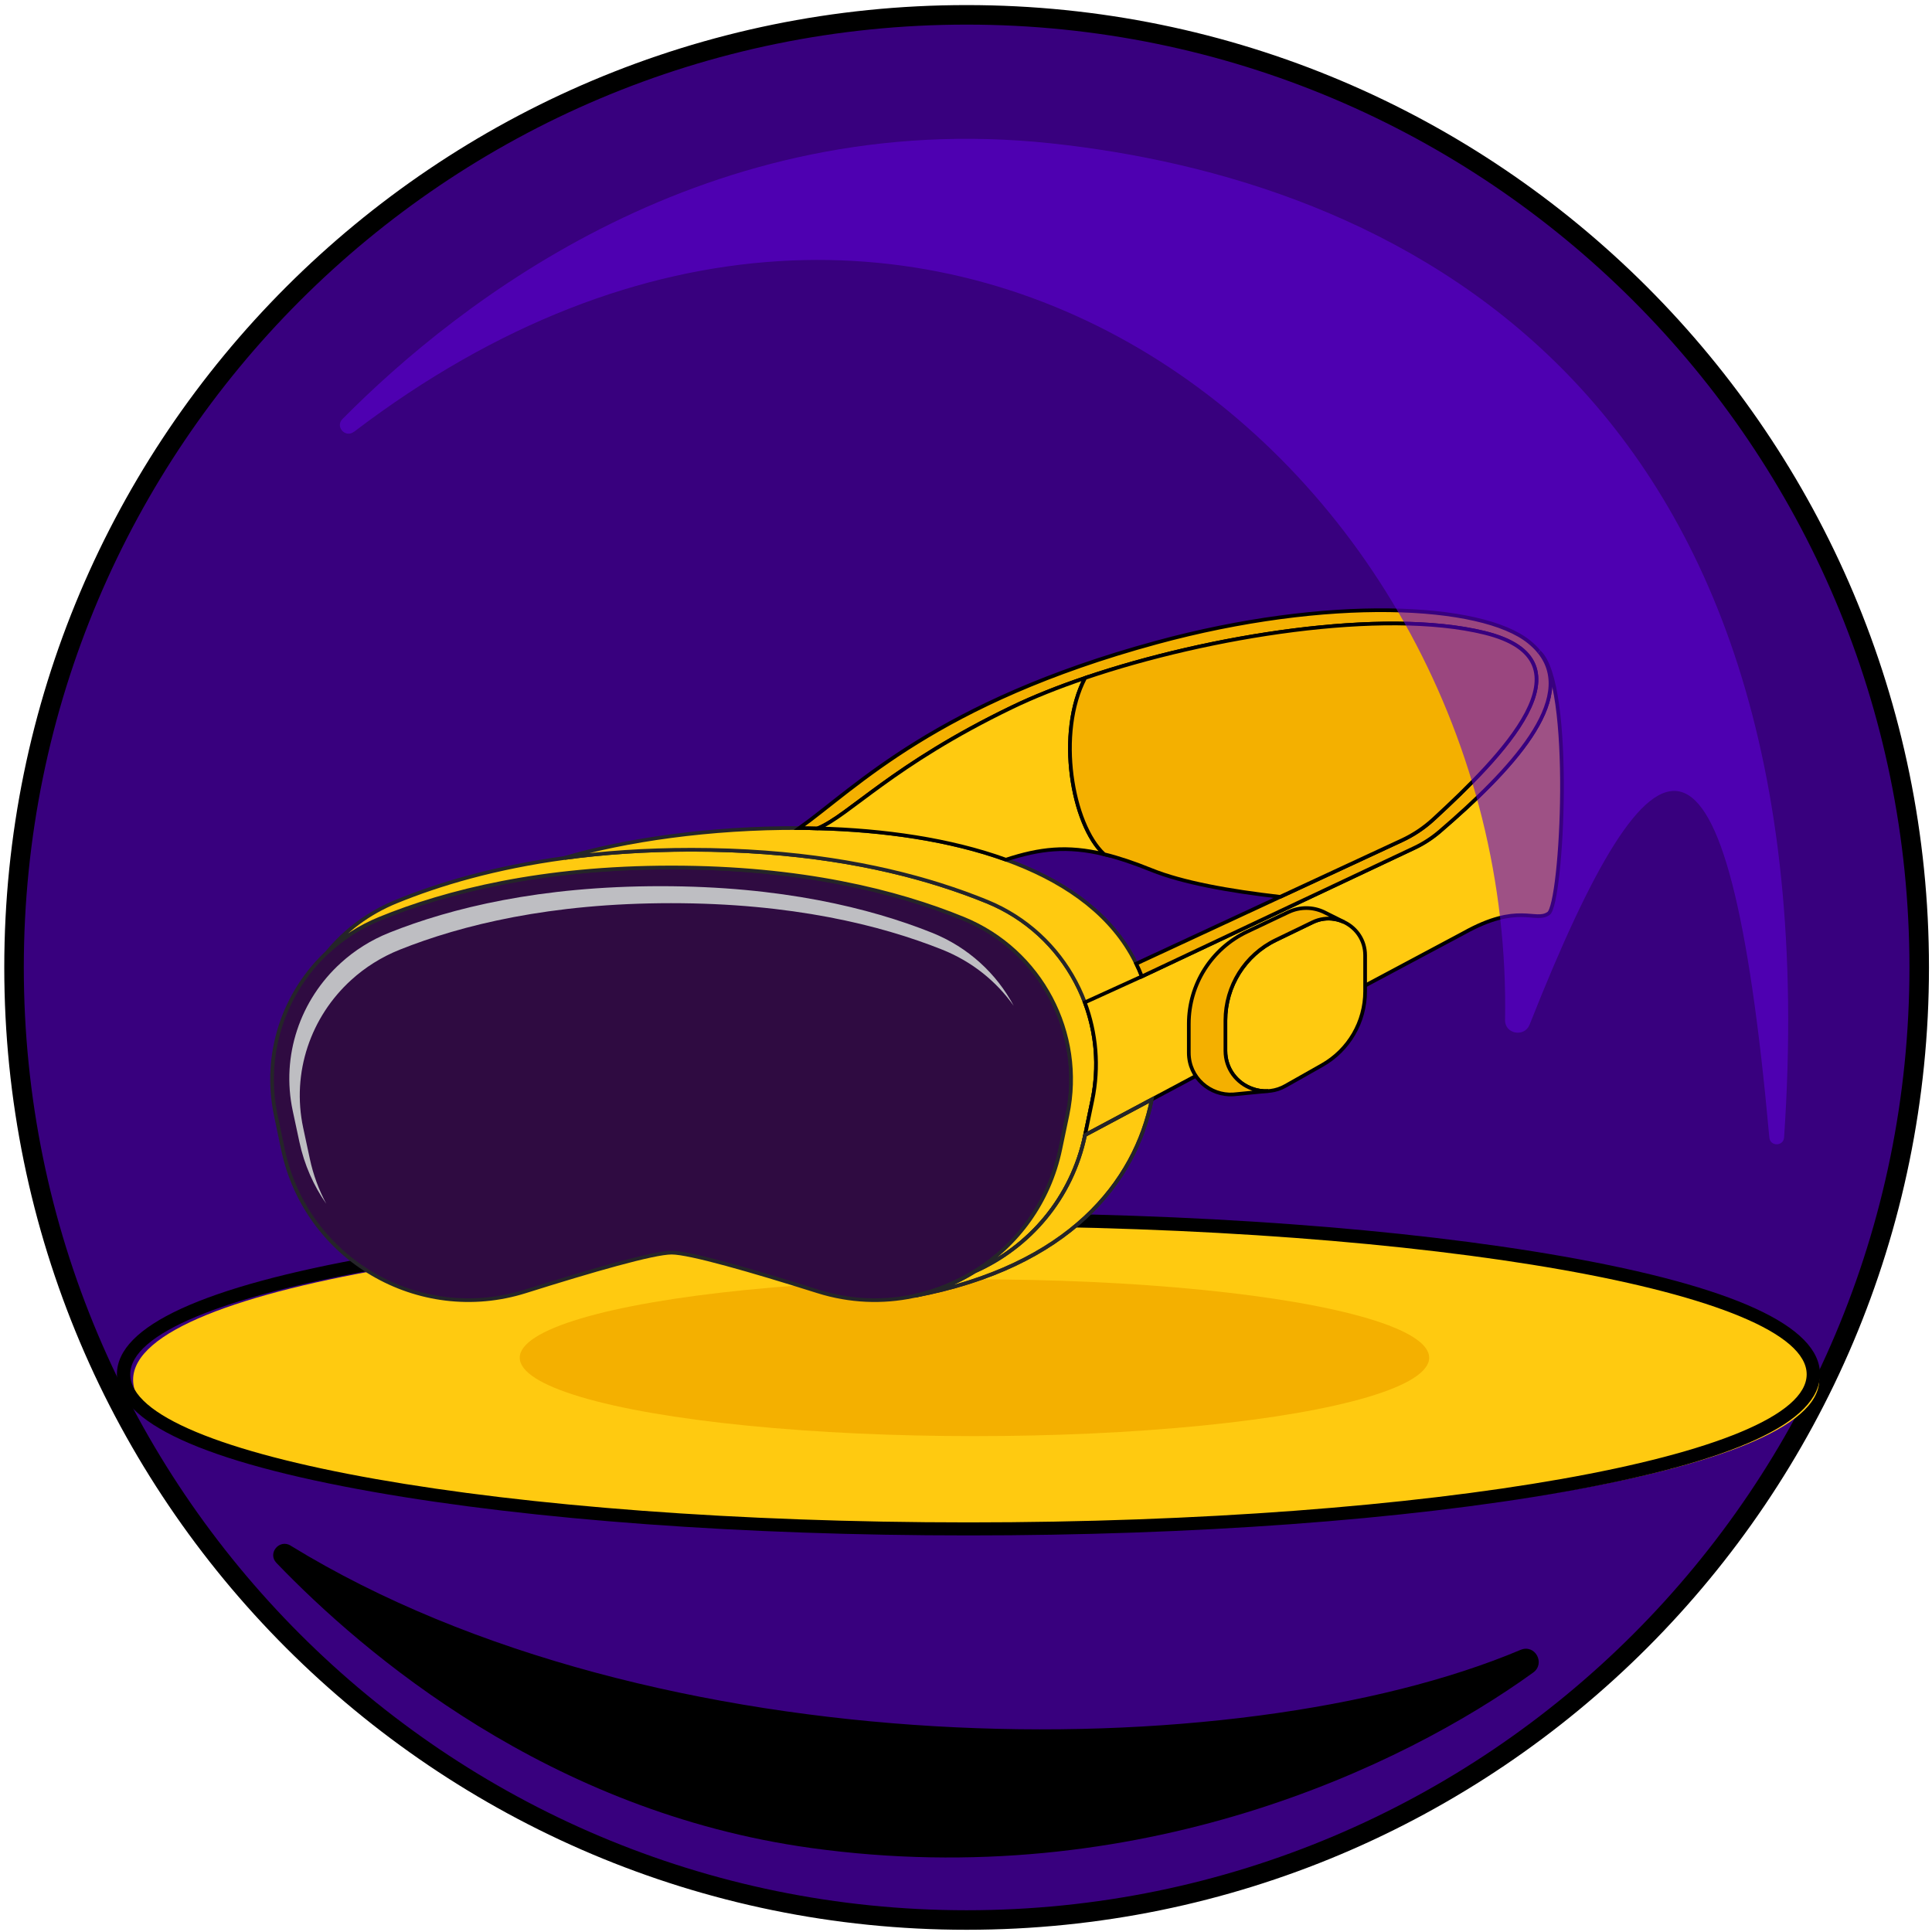 <svg width="209" height="209" viewBox="0 0 209 209" fill="none" xmlns="http://www.w3.org/2000/svg">
<path d="M104.567 207.703C161.479 207.703 207.616 161.567 207.616 104.655C207.616 47.743 161.479 1.606 104.567 1.606C47.655 1.606 1.519 47.743 1.519 104.655C1.519 161.567 47.655 207.703 104.567 207.703Z" fill="#38007E" stroke="black" stroke-width="2.113" stroke-miterlimit="10" stroke-linecap="round"/>
<path d="M105.602 165.965C60.769 165.965 14.4 159.718 14.4 149.264C14.4 138.81 60.769 132.563 105.602 132.563C150.434 132.563 196.803 138.81 196.803 149.264C196.803 159.718 150.434 165.965 105.602 165.965Z" fill="#FFCA10"/>
<ellipse cx="105.415" cy="146.876" rx="49.191" ry="8.481" fill="#F4B000"/>
<path d="M104.766 132.654C154.847 132.654 195.443 139.821 195.443 148.672C195.443 157.522 154.847 164.689 104.766 164.689C54.686 164.689 14.089 157.522 14.089 148.672C14.089 139.821 54.686 132.654 104.766 132.654ZM104.766 131.215C80.46 131.215 57.607 132.885 40.396 135.921C21.99 139.174 12.65 143.462 12.65 148.657C12.65 153.852 21.99 158.141 40.396 161.393C57.607 164.43 80.46 166.099 104.766 166.099C129.073 166.099 151.925 164.43 169.137 161.393C187.543 158.141 196.883 153.852 196.883 148.657C196.883 143.462 187.543 139.174 169.137 135.921C151.925 132.885 129.073 131.215 104.766 131.215Z" fill="black"/>
<path d="M115.475 120.62L114.701 124.316C113.503 130.058 110.037 134.69 105.47 137.532C103.478 138.775 101.279 139.674 98.967 140.18C98.914 140.193 98.858 140.201 98.805 140.213C95.485 140.909 91.938 140.792 88.448 139.691C81.273 137.431 74.604 135.508 72.652 135.508C70.701 135.508 64.032 137.431 56.857 139.691C45.281 143.339 33.081 136.2 30.603 124.316L29.83 120.62C28.453 114.016 30.716 107.371 35.421 102.998C37.033 101.496 38.932 100.261 41.07 99.386C48.309 96.427 58.639 93.843 72.652 93.843C86.666 93.843 96.995 96.427 104.235 99.386C112.612 102.816 117.325 111.756 115.475 120.62Z" fill="#2F0B41" stroke="#252529" stroke-width="0.398" stroke-miterlimit="10"/>
<path fill-rule="evenodd" clip-rule="evenodd" d="M109.659 108.806C107.795 106.166 105.158 104.022 101.938 102.735C95.211 100.048 85.613 97.703 72.591 97.703C59.569 97.703 49.971 100.048 43.244 102.735C41.257 103.529 39.493 104.65 37.995 106.013C33.623 109.983 31.52 116.014 32.799 122.008L33.518 125.364C33.889 127.104 34.495 128.731 35.296 130.224C33.926 128.264 32.917 126.009 32.387 123.526L31.668 120.17C30.389 114.175 32.492 108.144 36.864 104.175C38.362 102.811 40.126 101.69 42.113 100.896C48.84 98.21 58.438 95.865 71.46 95.865C84.482 95.865 94.08 98.21 100.807 100.896C104.746 102.471 107.812 105.327 109.659 108.806Z" fill="#BEBEC2"/>
<path d="M118.165 119.038L117.383 122.783C115.954 129.63 111.338 134.922 105.467 137.53C110.035 134.687 113.5 130.055 114.699 124.314L115.472 120.617C117.323 111.754 112.61 102.814 104.232 99.384C96.993 96.424 86.659 93.841 72.65 93.841C58.64 93.841 48.307 96.424 41.067 99.384C38.929 100.259 37.031 101.494 35.419 102.996C37.35 100.655 39.869 98.756 42.837 97.542C47.562 95.606 53.587 93.833 61.074 92.816C65.2 92.254 69.771 91.926 74.808 91.926C85.999 91.926 94.875 93.553 101.718 95.716C103.552 96.295 105.236 96.91 106.783 97.542C115.266 101.012 120.04 110.065 118.165 119.038Z" fill="#FFCA10" stroke="#252529" stroke-width="0.398" stroke-miterlimit="10"/>
<path d="M124.602 118.931C122.812 127.867 115.69 136.998 98.968 140.176C101.28 139.67 103.478 138.771 105.47 137.528C111.342 134.921 115.957 129.629 117.387 122.782L118.168 119.036C120.043 110.064 115.269 101.01 106.786 97.54C105.24 96.908 103.555 96.293 101.721 95.714C94.878 93.552 86.003 91.924 74.811 91.924C69.774 91.924 65.203 92.252 61.077 92.815C67.487 90.891 76.872 89.519 86.477 89.576C87.141 89.576 87.8 89.588 88.465 89.608H88.469C95.611 89.794 102.77 90.806 108.819 92.997C114.747 95.139 119.606 98.41 122.339 103.152C122.541 103.5 122.732 103.865 122.914 104.245C123.132 104.686 123.335 105.152 123.521 105.63C124.987 109.367 125.566 114.121 124.602 118.931Z" fill="#FFCA10" stroke="#252529" stroke-width="0.398" stroke-miterlimit="10"/>
<path d="M167.518 98.816C166.044 99.832 164.287 97.601 158.339 100.929L147.674 106.618L132.664 114.627L129.36 116.392L124.598 118.931L117.383 122.782L118.164 119.036C118.925 115.392 118.589 111.732 117.35 108.44L123.517 105.63L141.163 97.305H141.167L152.986 91.73C153.986 91.26 154.913 90.657 155.751 89.94C163.473 83.304 170.644 75.679 166.518 70.537C170.263 73.882 168.984 97.811 167.518 98.816Z" fill="#FFCA10" stroke="black" stroke-width="0.398" stroke-miterlimit="10"/>
<path d="M124.599 118.934C122.81 127.87 115.687 137.001 98.965 140.179C101.277 139.673 103.475 138.774 105.468 137.531C111.339 134.923 115.955 129.631 117.384 122.784L124.599 118.934Z" stroke="#252529" stroke-width="0.398" stroke-miterlimit="10"/>
<path d="M147.676 103.337V107.24C147.676 110.548 145.898 113.601 143.015 115.229L139.063 117.464C138.545 117.759 138.002 117.933 137.46 118.002L137.193 118.027C136.585 118.067 135.982 117.974 135.427 117.763C133.808 117.172 132.561 115.638 132.561 113.674V110.398C132.561 106.685 134.682 103.3 138.027 101.689L141.995 99.769C142.776 99.393 143.594 99.296 144.355 99.429C144.712 99.486 145.06 99.595 145.384 99.745L145.493 99.798C146.756 100.438 147.676 101.737 147.676 103.337Z" fill="#FFCA10" stroke="black" stroke-width="0.398" stroke-miterlimit="10"/>
<path d="M145.386 99.743C145.062 99.593 144.714 99.484 144.358 99.427C143.597 99.293 142.779 99.39 141.997 99.767L138.029 101.686C134.685 103.298 132.563 106.683 132.563 110.396V113.671C132.563 115.635 133.81 117.17 135.43 117.761C135.984 117.971 136.588 118.065 137.195 118.024L133.668 118.368L133.401 118.393C130.935 118.546 128.603 116.611 128.603 113.878V110.756C128.603 106.492 131.061 102.613 134.911 100.787L139.369 98.674C140.669 98.058 142.058 98.119 143.212 98.658L143.406 98.755L145.386 99.743Z" fill="#F4B000" stroke="black" stroke-width="0.398" stroke-miterlimit="10"/>
<path d="M155.756 89.942C154.918 90.659 153.991 91.262 152.991 91.732L141.172 97.307H141.168L123.522 105.632C123.336 105.154 123.133 104.689 122.915 104.247L138.479 97.02H138.483L151.626 90.918C152.885 90.335 154.043 89.565 155.064 88.626C162.291 81.961 172.863 71.458 160.579 68.454C149.646 65.781 130.838 68.77 117.388 73.337C114.46 74.329 111.788 75.398 109.504 76.499C96.515 82.763 91.895 88.189 88.469 89.61H88.465C87.801 89.59 87.141 89.578 86.477 89.578C92.612 85.201 101.281 75.993 125.077 69.515C143.625 64.461 160.263 65.263 165.413 69.442C165.842 69.79 166.211 70.154 166.515 70.531C166.519 70.531 166.519 70.535 166.523 70.539C170.649 75.681 163.478 83.306 155.756 89.942Z" fill="#F4B000" stroke="black" stroke-width="0.398" stroke-miterlimit="10"/>
<path d="M166.512 70.532C166.491 70.511 166.471 70.495 166.45 70.478" stroke="#252529" stroke-width="0.398" stroke-miterlimit="10"/>
<path d="M119.443 92.414C115.438 91.446 112.482 91.803 108.818 93.001C102.769 90.811 95.61 89.798 88.468 89.612C91.893 88.191 96.513 82.765 109.502 76.501C111.786 75.4 114.458 74.331 117.386 73.339C114.264 79.259 115.948 89.191 119.443 92.414Z" fill="#FFCA10" stroke="black" stroke-width="0.398" stroke-miterlimit="10"/>
<path d="M155.064 88.625C154.044 89.564 152.886 90.334 151.626 90.917L138.483 97.019H138.479C132.96 96.387 127.931 95.476 124.563 94.116C122.639 93.338 120.967 92.779 119.445 92.411C115.95 89.188 114.266 79.256 117.388 73.336C130.839 68.769 149.646 65.781 160.579 68.453C172.864 71.457 162.292 81.96 155.064 88.625Z" fill="#F4B000" stroke="black" stroke-width="0.398" stroke-miterlimit="10"/>
<path opacity="0.6" d="M38.297 46.71C100.62 -0.721 163.905 50.688 162.814 110.34C162.785 111.862 164.91 112.25 165.47 110.843C179.041 76.508 186.967 73.966 191.405 123.063C191.491 124.04 192.941 124.026 192.999 123.035C198.613 40.679 149.617 19.34 113.687 15.506C76.538 11.542 49.67 32.58 37.047 45.332C36.229 46.15 37.363 47.414 38.282 46.71H38.297Z" fill="#5E00D4"/>
<path d="M31.444 167.208C70.604 191.247 133.659 191.491 164.49 178.481C166.056 177.82 167.219 179.946 165.855 180.936C151.753 191.118 123.147 204.832 87.692 199.906C59.431 195.986 39.413 178.969 29.907 169.075C28.902 168.027 30.223 166.447 31.458 167.208H31.444Z" fill="black"/>
</svg>
